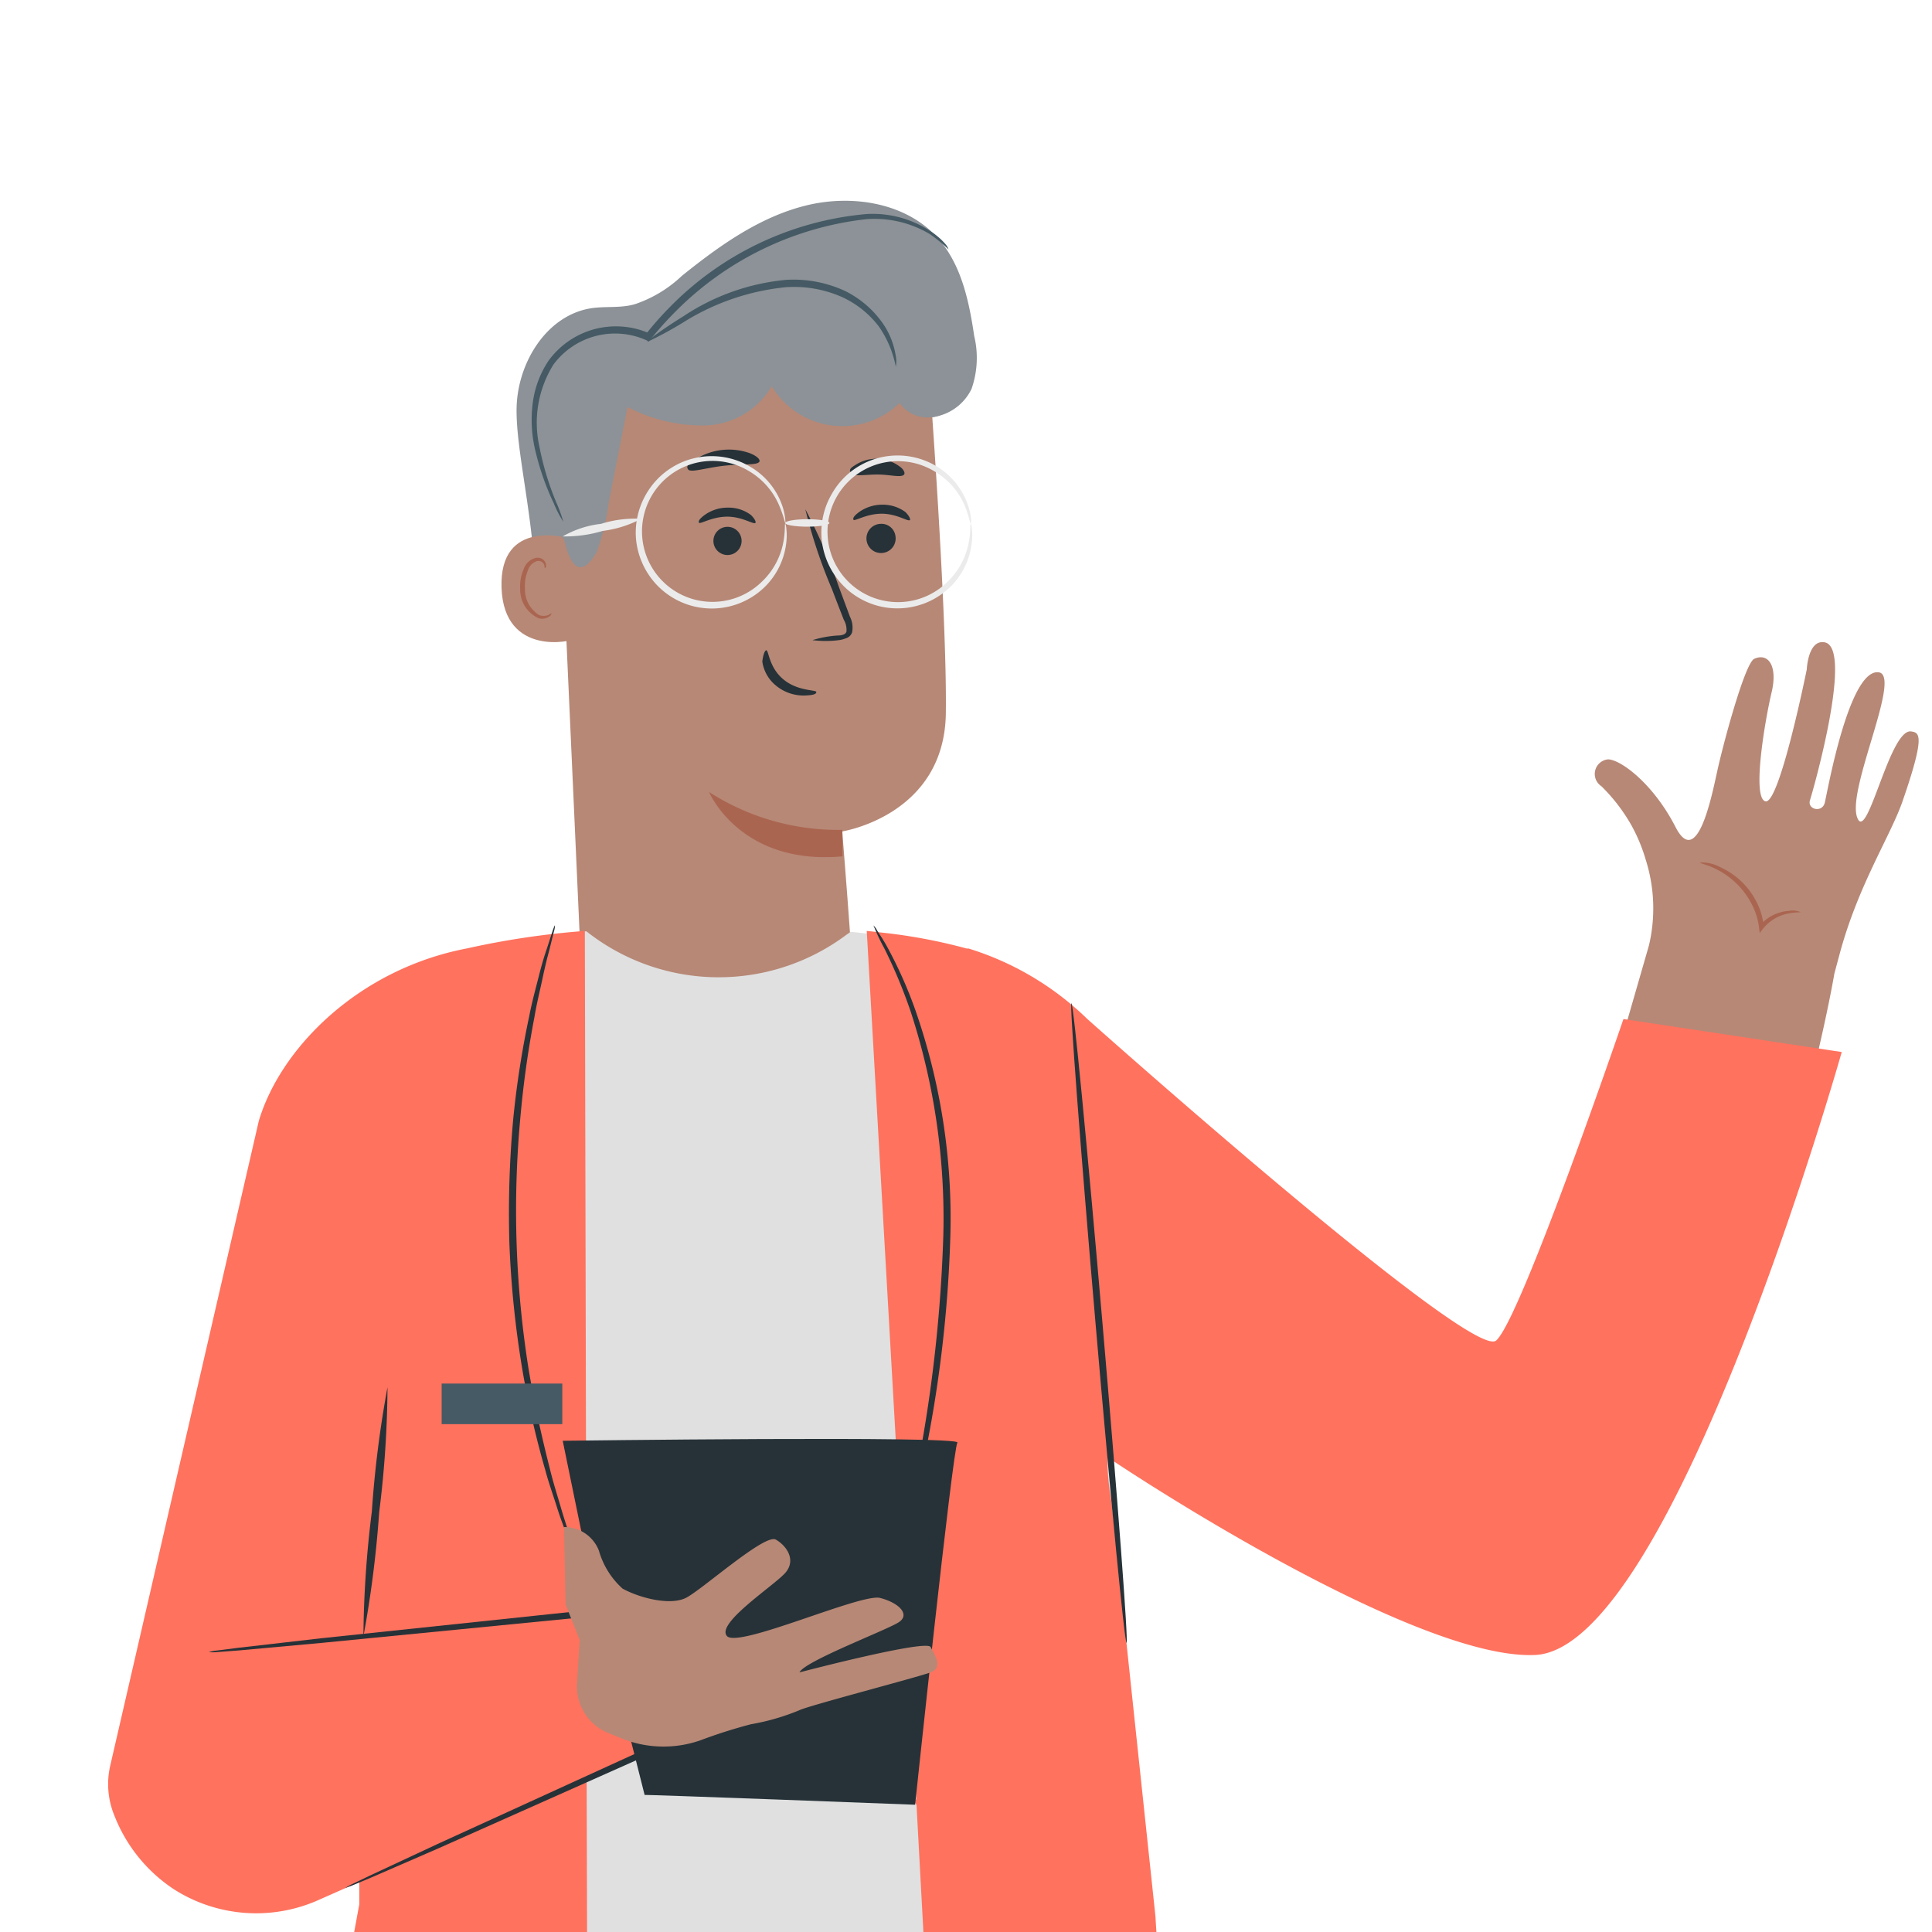 <svg id="Component_Character_Male_L" data-name="Component/Character/Male/L" xmlns="http://www.w3.org/2000/svg" xmlns:xlink="http://www.w3.org/1999/xlink" width="180" height="180" viewBox="0 0 180 180">
  <defs>
    <clipPath id="clip-path">
      <rect id="Rectangle_9971" data-name="Rectangle 9971" width="180" height="180" transform="translate(19371 -22691)" fill="#fff" stroke="#707070" stroke-width="1"/>
    </clipPath>
  </defs>
  <g id="Component_Character_Male_L-2" data-name="Component/Character/Male/L" transform="translate(-19371 22691)" clip-path="url(#clip-path)">
    <g id="Group_25184" data-name="Group 25184" transform="translate(0 -3.197)">
      <g id="Group_25179" data-name="Group 25179" transform="translate(19537.869 -22543.463) rotate(-171)">
        <g id="Group_25178" data-name="Group 25178" transform="translate(0 0)">
          <path id="Path_107434" data-name="Path 107434" d="M26.539,16.071l-4.66,37.414a14.988,14.988,0,0,0,1.549,7.857,15.583,15.583,0,0,0,1.893,3.049,16.535,16.535,0,0,0,3.258,3.062,1.365,1.365,0,0,1-.246,2.57c-1.229.135-4.549-1.648-7.168-5.238s-2.889,3.32-3.037,5.828S17.169,80.843,16.37,81.4c-1.23.8-2.287-.344-2.09-2.853s.3-10.045-1.033-10.094-1.869,12.738-1.869,12.738.32,2.766-1.23,2.754c-2.754,0-1.156-13.525-.971-14.754.123-.885-1.316-1-1.4,0S7.505,81.949,4.7,81.974c-2.164,0,1.23-11.139-.1-13.635S2.907,77.08.841,77.007c-.762,0-1.34-.148-.2-6.541.615-3.443,2.889-8.4,3.578-15.111l.184-1.734C4.542,45.26,6.386,20.067,13.985.887,16.15-4.453,26.539,16.071,26.539,16.071Z" fill="#b78876"/>
          <path id="Path_107435" data-name="Path 107435" d="M0,2.508a6.957,6.957,0,0,0,1.094-.283A3.971,3.971,0,0,0,3.221.467L3.48,0l.148.516a6.49,6.49,0,0,0,1.02,2.041A7.463,7.463,0,0,0,8.176,5.164c1.082.381,1.82.357,1.82.455a3.6,3.6,0,0,1-1.918-.135A7.008,7.008,0,0,1,4.254,2.852,6.357,6.357,0,0,1,3.2.652H3.6a3.861,3.861,0,0,1-2.459,1.8A1.857,1.857,0,0,1,0,2.508Z" transform="translate(8.387 56.251)" fill="#aa6550"/>
        </g>
      </g>
      <g id="Character--inject-1046" transform="translate(19366.055 -22669.096)">
        <path id="Path_107436" data-name="Path 107436" d="M113.745,450.054V437.341L89.962,437l-.3,18.609,1.471.105c6.566.447,33.423,1.8,37.835.525C133.891,454.861,113.745,450.054,113.745,450.054Z" transform="translate(-17.54 -33.603)" fill="#ff725e"/>
        <g id="Group_25180" data-name="Group 25180" transform="translate(72.146 415.046)" opacity="0.4">
          <path id="Path_107437" data-name="Path 107437" d="M98.282,452.791a8.287,8.287,0,0,0-2.929-5.109,8.064,8.064,0,0,0-5.555-1.8l-.118,6.724Z" transform="translate(-89.68 -445.87)"/>
        </g>
        <g id="Group_25181" data-name="Group 25181" transform="translate(72.12 419.156)" opacity="0.4">
          <path id="Path_107438" data-name="Path 107438" d="M123.556,449s7.079,2.128,6.172,3.3-28.091.8-40.068-.394v-.538l31.716.683S122.177,449,123.556,449Z" transform="translate(-89.66 -449)"/>
        </g>
        <path id="Path_107439" data-name="Path 107439" d="M89.4,450.79h.42l1.169.079,4.334.25c3.651.171,8.707.354,14.288.42s10.638,0,14.3,0l4.321-.131H109.651c-5.581,0-10.624-.21-14.288-.342l-4.334-.144H89.86a2.062,2.062,0,0,0-.46-.131Z" transform="translate(-17.622 -29.283)" fill="#263238"/>
        <path id="Path_107440" data-name="Path 107440" d="M113.831,452.483a10.046,10.046,0,0,1,.84-2.062,9.864,9.864,0,0,1,1.5-1.642,3.848,3.848,0,0,0-2.338,3.7Z" transform="translate(-9.969 -29.913)" fill="#263238"/>
        <path id="Path_107441" data-name="Path 107441" d="M108.524,449.277a4.824,4.824,0,0,0,.762-.893c.355-.538.578-1.024.512-1.064s-.407.355-.762.906S108.445,449.238,108.524,449.277Z" transform="translate(-11.635 -30.371)" fill="#263238"/>
        <path id="Path_107442" data-name="Path 107442" d="M107.063,448.315a3.374,3.374,0,0,0,.84-.552c.407-.368.709-.709.657-.762s-.433.184-.84.552S106.984,448.315,107.063,448.315Z" transform="translate(-12.092 -30.472)" fill="#263238"/>
        <path id="Path_107443" data-name="Path 107443" d="M106.15,446.332a2.811,2.811,0,0,0,1.248.171,2.9,2.9,0,0,0,1.313-.118,2.864,2.864,0,0,0-1.313-.171C106.715,446.2,106.15,446.24,106.15,446.332Z" transform="translate(-12.374 -30.722)" fill="#263238"/>
        <path id="Path_107444" data-name="Path 107444" d="M105.85,445.08a2.286,2.286,0,0,0,1.379.42,2.338,2.338,0,0,0,1.431-.171,8.118,8.118,0,0,0-1.405-.105,8.216,8.216,0,0,0-1.405-.144Z" transform="translate(-12.468 -31.072)" fill="#263238"/>
        <path id="Path_107445" data-name="Path 107445" d="M109.15,447.741a4.951,4.951,0,0,0,1.537,0,9.059,9.059,0,0,0,1.628-.341,4.9,4.9,0,0,0,.932-.368.893.893,0,0,0,.394-.473.6.6,0,0,0-.223-.617,2.81,2.81,0,0,0-3.48.775,2.627,2.627,0,0,0-.512,1.011,1.024,1.024,0,0,0,0,.42,4.321,4.321,0,0,1,.722-1.313,2.627,2.627,0,0,1,1.313-.827,2.324,2.324,0,0,1,1.825.145c.236.184.144.473-.131.63a4.993,4.993,0,0,1-.867.355,10.38,10.38,0,0,1-1.576.381C109.741,447.7,109.15,447.689,109.15,447.741Z" transform="translate(-11.434 -30.896)" fill="#263238"/>
        <path id="Path_107446" data-name="Path 107446" d="M109.931,448.011a1.523,1.523,0,0,0,.2-1.064,2.627,2.627,0,0,0-.407-1.116,1.55,1.55,0,0,0-1.313-.8.617.617,0,0,0-.486.709,1.76,1.76,0,0,0,.25.683,4.677,4.677,0,0,0,.709.932,2.285,2.285,0,0,0,.867.63s-.289-.276-.709-.762a5.475,5.475,0,0,1-.63-.932c-.21-.328-.341-.906,0-.972s.775.354,1,.657a2.522,2.522,0,0,1,.42,1.011,4.874,4.874,0,0,1,.105,1.024Z" transform="translate(-11.822 -31.088)" fill="#263238"/>
        <path id="Path_107447" data-name="Path 107447" d="M89.84,445.858s.683,0,1.76.079a7.525,7.525,0,0,1,6.172,5.056c.355,1.024.381,1.72.433,1.707a1.536,1.536,0,0,0,0-.486,6.473,6.473,0,0,0-.236-1.313,7.367,7.367,0,0,0-2.377-3.506,7.289,7.289,0,0,0-3.94-1.615,5.854,5.854,0,0,0-1.313,0,1.4,1.4,0,0,0-.5.079Z" transform="translate(-17.484 -30.864)" fill="#263238"/>
        <path id="Path_107448" data-name="Path 107448" d="M91.889,438.31a41.531,41.531,0,0,0-.263,4.885,43.709,43.709,0,0,0,0,4.9,40.238,40.238,0,0,0,.276-4.885A41.735,41.735,0,0,0,91.889,438.31Z" transform="translate(-16.946 -33.193)" fill="#263238"/>
        <path id="Path_107449" data-name="Path 107449" d="M98.54,449.415a14.147,14.147,0,0,0,3.467.381,12.984,12.984,0,0,0,3.493-.236c0-.079-1.563,0-3.48,0S98.553,449.323,98.54,449.415Z" transform="translate(-14.758 -29.72)" fill="#263238"/>
        <path id="Path_107450" data-name="Path 107450" d="M95,449.352s.131.341.276.7.25.683.328.67.118-.368,0-.788S95,449.3,95,449.352Z" transform="translate(-15.867 -29.736)" fill="#263238"/>
        <path id="Path_107451" data-name="Path 107451" d="M93.66,447.673a1.863,1.863,0,0,0,.341.565c.236.263.486.407.552.355s-.105-.3-.341-.565S93.726,447.62,93.66,447.673Z" transform="translate(-16.287 -30.263)" fill="#263238"/>
        <path id="Path_107452" data-name="Path 107452" d="M91.76,446.908c0,.092.328.092.683.21s.591.328.657.276-.131-.394-.565-.538S91.734,446.842,91.76,446.908Z" transform="translate(-16.883 -30.536)" fill="#263238"/>
        <path id="Path_107453" data-name="Path 107453" d="M90.4,446.527c0,.066.105.2.3.276s.381.079.407,0-.105-.2-.3-.289S90.426,446.448,90.4,446.527Z" transform="translate(-17.308 -30.641)" fill="#263238"/>
        <path id="Path_107454" data-name="Path 107454" d="M58.548,440.79l-2.272,9.534s-15.6,20.251-20.408,19.266c-3.152-.657.722-5.936,6.658-21.314l1.248-6.356Z" transform="translate(-34.744 -32.416)" fill="#ff725e"/>
        <path id="Path_107455" data-name="Path 107455" d="M35.12,464.885a1.918,1.918,0,0,0,.827.8,2.9,2.9,0,0,0,2.994-.42,86.085,86.085,0,0,0,7.748-7.354c2.889-3.034,5.253-5.949,7.026-8.09l2-2.627.538-.709a2.4,2.4,0,0,1,.2-.236s0,.105-.158.276-.315.473-.5.722c-.433.63-1.09,1.537-1.917,2.627a101.667,101.667,0,0,1-6.973,8.169,76.927,76.927,0,0,1-7.88,7.328,3.665,3.665,0,0,1-1.76.643,2.626,2.626,0,0,1-1.392-.3,1.866,1.866,0,0,1-.657-.6.878.878,0,0,1-.092-.223Z" transform="translate(-34.626 -30.705)" fill="#263238"/>
        <path id="Path_107456" data-name="Path 107456" d="M36.8,455.52a2.523,2.523,0,0,1,1.313-.131,6.567,6.567,0,0,1,2.929,1.011,5.384,5.384,0,0,1,2.141,2.259,2.757,2.757,0,0,1,.341,1.248,7.087,7.087,0,0,0-.512-1.156,5.87,5.87,0,0,0-2.114-2.114,7.342,7.342,0,0,0-2.81-1.051C37.286,455.467,36.813,455.572,36.8,455.52Z" transform="translate(-34.1 -27.853)" fill="#263238"/>
        <path id="Path_107457" data-name="Path 107457" d="M48.135,454.145a1.984,1.984,0,0,1-.184-.447,8.289,8.289,0,0,1-.3-1.313,7.066,7.066,0,0,1,.722-4.334,6.711,6.711,0,0,1,3.152-3.06,5.344,5.344,0,0,1,1.313-.407,1.815,1.815,0,0,1,.5,0,9.918,9.918,0,0,0-1.707.6,6.855,6.855,0,0,0-2.981,3.021,7.249,7.249,0,0,0-.775,4.176A9.305,9.305,0,0,1,48.135,454.145Z" transform="translate(-30.726 -31.233)" fill="#263238"/>
        <path id="Path_107458" data-name="Path 107458" d="M52.441,442s-.289,1.313-.578,3.047a10.663,10.663,0,0,1-.8,2.994c-.066,0,.25-1.313.525-3.047A10.508,10.508,0,0,1,52.441,442Z" transform="translate(-29.634 -32.037)" fill="#263238"/>
        <path id="Path_107459" data-name="Path 107459" d="M40.46,447.544a3.573,3.573,0,0,1,2,0,3.651,3.651,0,0,1,1.812.854c0,.066-.827-.341-1.878-.578S40.46,447.623,40.46,447.544Z" transform="translate(-32.953 -30.345)" fill="#263238"/>
        <path id="Path_107460" data-name="Path 107460" d="M40.21,448.786a2.469,2.469,0,0,1,1.694,0,2.377,2.377,0,0,1,1.471.814c0,.066-.67-.341-1.537-.538S40.223,448.878,40.21,448.786Z" transform="translate(-33.031 -29.958)" fill="#263238"/>
        <path id="Path_107461" data-name="Path 107461" d="M39.27,450.386A2.088,2.088,0,0,1,41,450.163a2.14,2.14,0,0,1,1.484.959,7.477,7.477,0,0,0-1.537-.683,8.79,8.79,0,0,0-1.681-.053Z" transform="translate(-33.326 -29.509)" fill="#263238"/>
        <path id="Path_107462" data-name="Path 107462" d="M41.27,447.938s.722-.2,1.839-.63a13.3,13.3,0,0,0,1.878-.906,11.313,11.313,0,0,0,1.037-.657c.315-.236.67-.578.657-.946s-.473-.578-.827-.486a2.377,2.377,0,0,0-.972.643c-.565.539-1.064,1.051-1.458,1.5a16.286,16.286,0,0,1-1.313,1.471,1.813,1.813,0,0,1,.263-.46c.184-.276.473-.67.854-1.143a20.742,20.742,0,0,1,1.445-1.55,2.3,2.3,0,0,1,1.077-.722.893.893,0,0,1,1.169.722,1.536,1.536,0,0,1-.775,1.2,11.839,11.839,0,0,1-1.064.67,12.413,12.413,0,0,1-1.944.854,10.511,10.511,0,0,1-1.313.381,1.9,1.9,0,0,1-.552.066Z" transform="translate(-32.699 -31.409)" fill="#263238"/>
        <path id="Path_107463" data-name="Path 107463" d="M42.576,448.059a13.972,13.972,0,0,1-.289-1.747,7.5,7.5,0,0,0-.525-1.8,4.059,4.059,0,0,0-.591-.919c-.236-.276-.591-.5-.893-.328s-.328.591-.276.946a3.941,3.941,0,0,0,.3,1.051,5.739,5.739,0,0,0,1.011,1.563,14.561,14.561,0,0,0,1.313,1.234,1.471,1.471,0,0,1-.42-.249,7.2,7.2,0,0,1-.985-.841,5.713,5.713,0,0,1-1.1-1.6,4.255,4.255,0,0,1-.341-1.116,1.2,1.2,0,0,1,.42-1.235,1.037,1.037,0,0,1,1.234.394,4.033,4.033,0,0,1,.617,1,6.961,6.961,0,0,1,.486,1.878c.066.552.092.985.105,1.313a1.668,1.668,0,0,1-.066.46Z" transform="translate(-33.178 -31.74)" fill="#263238"/>
        <g id="Group_25182" data-name="Group 25182" transform="translate(0.032 413.325)" opacity="0.4">
          <path id="Path_107464" data-name="Path 107464" d="M56.269,449.143l1.1-4.583s-3.822.709-4.82,3.572a12.134,12.134,0,0,0-.749,4.885l-8.3,8.957s-2.088-4.084-5.857-3.1c0,0-2.968,6.566-2.876,8.169s2,1.431,2.627,1.129a33.135,33.135,0,0,0,7.433-5.87A173.656,173.656,0,0,0,56.269,449.143Z" transform="translate(-34.768 -444.56)"/>
        </g>
        <path id="Path_107465" data-name="Path 107465" d="M76.908,166.549c0-6.685-1.852-13.382-1.747-17.48s2.705-8.431,6.75-9.193c1.418-.263,2.889,0,4.294-.42a11.82,11.82,0,0,0,4.347-2.627c3.493-2.81,7.249-5.5,11.6-6.566s9.456-.223,12.371,3.178c2.1,2.456,2.8,5.792,3.27,8.983a8.746,8.746,0,0,1-.25,4.938A4.715,4.715,0,0,1,112,149.844" transform="translate(-22.084 -129.831)" fill="#8c9297"/>
        <path id="Path_107466" data-name="Path 107466" d="M80.617,205.7l25.2-1.156c.144-2.627-1.221-19.213-1.221-19.213s9.534-1.484,9.653-11.018-1.537-31.4-1.537-31.4h0A33.081,33.081,0,0,0,79.448,147.1l-1.418,1.077Z" transform="translate(-21.183 -126.576)" fill="#b78876"/>
        <path id="Path_107467" data-name="Path 107467" d="M101.234,175.3A22.181,22.181,0,0,1,88.81,171.77s2.876,6.868,12.437,6Z" transform="translate(-17.806 -116.692)" fill="#aa6550"/>
        <path id="Path_107468" data-name="Path 107468" d="M80.434,153.873c-.171-.079-6.566-1.944-6.343,4.57s6.711,4.964,6.711,4.78S80.434,153.873,80.434,153.873Z" transform="translate(-22.419 -122.395)" fill="#b78876"/>
        <path id="Path_107469" data-name="Path 107469" d="M78.327,160.324a3.09,3.09,0,0,1-.3.171,1.208,1.208,0,0,1-.854,0,2.824,2.824,0,0,1-1.313-2.482,3.73,3.73,0,0,1,.263-1.642,1.313,1.313,0,0,1,.827-.893.578.578,0,0,1,.683.289c.092.184,0,.315.092.328s.131-.118.079-.381a.775.775,0,0,0-.276-.407.84.84,0,0,0-.63-.144,1.589,1.589,0,0,0-1.156,1.051,3.94,3.94,0,0,0-.328,1.825,2.929,2.929,0,0,0,1.733,2.758,1.182,1.182,0,0,0,1.038-.21A.333.333,0,0,0,78.327,160.324Z" transform="translate(-22.006 -121.899)" fill="#aa6550"/>
        <path id="Path_107470" data-name="Path 107470" d="M103.475,153.92a1.36,1.36,0,1,1-1.392-1.169A1.313,1.313,0,0,1,103.475,153.92Z" transform="translate(-15.098 -122.652)" fill="#263238"/>
        <path id="Path_107471" data-name="Path 107471" d="M104.319,152.822c-.171.171-1.208-.591-2.627-.591s-2.535.735-2.627.565.092-.407.565-.749a3.717,3.717,0,0,1,2.154-.657,3.546,3.546,0,0,1,2.114.683C104.24,152.414,104.4,152.743,104.319,152.822Z" transform="translate(-14.601 -123.077)" fill="#263238"/>
        <path id="Path_107472" data-name="Path 107472" d="M92.558,154.2a1.313,1.313,0,1,1-.444-.911A1.313,1.313,0,0,1,92.558,154.2Z" transform="translate(-18.522 -122.586)" fill="#263238"/>
        <path id="Path_107473" data-name="Path 107473" d="M93.359,153.018c-.171.184-1.2-.578-2.627-.578s-2.535.735-2.627.565.092-.407.565-.749a3.651,3.651,0,0,1,2.154-.657,3.454,3.454,0,0,1,2.114.683C93.293,152.624,93.437,152.94,93.359,153.018Z" transform="translate(-18.034 -123.011)" fill="#263238"/>
        <path id="Path_107474" data-name="Path 107474" d="M96.31,163.91a10.072,10.072,0,0,1,2.377-.433c.368,0,.722-.105.788-.368a1.852,1.852,0,0,0-.25-1.1c-.355-.906-.722-1.852-1.1-2.85a47.276,47.276,0,0,1-2.482-7.446,50.746,50.746,0,0,1,3.1,7.17l1.064,2.863a2.193,2.193,0,0,1,.184,1.471.906.906,0,0,1-.617.538,2.35,2.35,0,0,1-.63.158A9.638,9.638,0,0,1,96.31,163.91Z" transform="translate(-15.667 -122.977)" fill="#263238"/>
        <path id="Path_107475" data-name="Path 107475" d="M92.958,161.72c.236,0,.236,1.576,1.589,2.705s3.06.959,3.073,1.182-.381.3-1.09.328a4.045,4.045,0,0,1-2.627-.893,3.533,3.533,0,0,1-1.313-2.272C92.669,162.088,92.84,161.72,92.958,161.72Z" transform="translate(-16.622 -119.841)" fill="#263238"/>
        <path id="Path_107476" data-name="Path 107476" d="M93.994,148.582c-.144.394-1.6.21-3.323.407s-3.112.683-3.336.328.131-.552.7-.932a5.818,5.818,0,0,1,5.069-.565C93.732,148.07,94.06,148.385,93.994,148.582Z" transform="translate(-18.289 -124.301)" fill="#263238"/>
        <path id="Path_107477" data-name="Path 107477" d="M103.853,149.6c-.263.328-1.313,0-2.482,0s-2.233.223-2.469-.131,0-.5.5-.814a3.6,3.6,0,0,1,3.94.131C103.827,149.1,103.958,149.443,103.853,149.6Z" transform="translate(-14.674 -124.098)" fill="#263238"/>
        <path id="Path_107478" data-name="Path 107478" d="M77.675,148.65c.131,2.784-.486,5.87,0,8.6.079.407,1.143,1.51,1.234,1.917.565,2.416,1.563,3.441,2.994.959a22.537,22.537,0,0,0,1.129-4.7l1.734-8.8A15.1,15.1,0,0,0,92,148.348a7.433,7.433,0,0,0,6.2-3.651,7.683,7.683,0,0,0,11.911,1.563,3.218,3.218,0,0,0,4.242.906,3.809,3.809,0,0,0,1.55-4.2c-.657-2.324-3.139-3.585-5.463-4.268-9.062-2.627-19.082-.578-27.224,4.2a13.776,13.776,0,0,0-3.283,2.482c-.932,1.011-2.219,2.206-2.259,3.585" transform="translate(-21.354 -127.415)" fill="#8c9297"/>
        <path id="Path_107479" data-name="Path 107479" d="M97.544,154.227a11.407,11.407,0,0,0-.525-1.576,6.79,6.79,0,0,0-2.876-3.323A6.566,6.566,0,1,0,95.3,159.7a6.8,6.8,0,0,0,2.075-3.809c.184-1.037.092-1.642.171-1.655a1.471,1.471,0,0,1,.092.433,5.479,5.479,0,0,1,0,1.313,6.855,6.855,0,0,1-2.022,4.163,7.065,7.065,0,0,1-10.112-.276,7.21,7.21,0,0,1-1.852-4.045,7.131,7.131,0,0,1,.932-4.347,7.039,7.039,0,0,1,9.8-2.482,6.763,6.763,0,0,1,2.876,3.559,5.828,5.828,0,0,1,.276,1.234A1.8,1.8,0,0,1,97.544,154.227Z" transform="translate(-19.435 -124.154)" fill="#ebebeb"/>
        <path id="Path_107480" data-name="Path 107480" d="M110.7,154.242c-.079,0-.131-.591-.525-1.576a6.79,6.79,0,0,0-2.876-3.3,6.566,6.566,0,1,0,1.156,10.375,6.8,6.8,0,0,0,2.075-3.848c.184-1.037.092-1.642.171-1.655a1.471,1.471,0,0,1,.092.433,4.938,4.938,0,0,1,0,1.313,6.763,6.763,0,0,1-2.009,4.163,7.065,7.065,0,0,1-10.112-.276,7.21,7.21,0,0,1-1.852-4.045,7.131,7.131,0,0,1,.932-4.347,7.039,7.039,0,0,1,9.823-2.535,6.763,6.763,0,0,1,2.876,3.625,5.831,5.831,0,0,1,.276,1.234A1.8,1.8,0,0,1,110.7,154.242Z" transform="translate(-15.31 -124.169)" fill="#ebebeb"/>
        <path id="Path_107481" data-name="Path 107481" d="M98.334,152.775c0,.184-.919.341-2.062.341s-2.062-.158-2.062-.341.919-.355,2.062-.355S98.334,152.578,98.334,152.775Z" transform="translate(-16.115 -122.754)" fill="#ebebeb"/>
        <path id="Path_107482" data-name="Path 107482" d="M85.745,152.394a10.4,10.4,0,0,1-3.585,1.129,12.109,12.109,0,0,1-3.73.512A9.193,9.193,0,0,1,82,152.866,10.624,10.624,0,0,1,85.745,152.394Z" transform="translate(-21.058 -122.767)" fill="#ebebeb"/>
        <path id="Path_107483" data-name="Path 107483" d="M115.065,134.07a14.442,14.442,0,0,0-1.747-1.431,10.073,10.073,0,0,0-5.857-1.392,29.693,29.693,0,0,0-17.926,8.707,32.037,32.037,0,0,0-2.219,2.482l-.171.21-.236-.118a7.144,7.144,0,0,0-8.654,2.272,10.23,10.23,0,0,0-1.313,7.617,26.713,26.713,0,0,0,1.55,5.161,13.5,13.5,0,0,1,.683,1.865,11.017,11.017,0,0,1-.906-1.76,24.44,24.44,0,0,1-1.773-5.187,12.148,12.148,0,0,1-.2-3.835,9.193,9.193,0,0,1,1.5-4.216,7.761,7.761,0,0,1,9.442-2.535l-.407.105a30.678,30.678,0,0,1,2.233-2.535,29.273,29.273,0,0,1,18.386-8.707,9.784,9.784,0,0,1,6.015,1.655,6.474,6.474,0,0,1,1.313,1.143,1.524,1.524,0,0,1,.289.5Z" transform="translate(-21.748 -129.54)" fill="#455a64"/>
        <path id="Path_107484" data-name="Path 107484" d="M107.589,143.535a9.862,9.862,0,0,0-1.576-3.743,9.075,9.075,0,0,0-3.375-2.719,11.071,11.071,0,0,0-5.253-.946,22.05,22.05,0,0,0-9.324,3.112,35.159,35.159,0,0,1-3.651,2,7,7,0,0,1,.867-.722c.578-.42,1.445-1.011,2.548-1.694a20.645,20.645,0,0,1,9.534-3.375A11.412,11.412,0,0,1,102.9,136.5a9.338,9.338,0,0,1,3.493,3.021,7.223,7.223,0,0,1,1.169,2.876,2.745,2.745,0,0,1,.026,1.143Z" transform="translate(-19.185 -128.079)" fill="#455a64"/>
        <path id="Path_107485" data-name="Path 107485" d="M111.786,181.7h0l3.94.433h.315a24.151,24.151,0,0,1,21.012,25.583l-1.313,19.935s3.94,57.206,3.769,65.1H67.017V250.607l.407-24.453L57.64,199.7c2.022-6.8,9.3-14.17,19.41-16.1,3.2-.617,6.33-1.773,10.1-1.944h0a19.87,19.87,0,0,0,24.269.289Z" transform="translate(-27.571 -113.594)" fill="#e0e0e0"/>
        <path id="Path_107486" data-name="Path 107486" d="M45.92,389.141c8.707-5.726,20.592-2.5,30.126,1.852s19.7,9.758,29.982,7.735c6.8-1.313,12.45-5.7,18.491-9s13.658-5.542,19.778-2.43L127.7,260.86l-57.456.854Z" transform="translate(-31.243 -88.783)" fill="#ff725e"/>
        <g id="Group_25183" data-name="Group 25183" transform="translate(14.677 172.077)" opacity="0.4">
          <path id="Path_107487" data-name="Path 107487" d="M45.92,389.141c8.707-5.726,20.592-2.5,30.126,1.852s19.7,9.758,29.982,7.735c6.8-1.313,12.45-5.7,18.491-9s13.658-5.542,19.778-2.43L127.7,260.86l-57.456.854Z" transform="translate(-45.92 -260.86)"/>
        </g>
        <path id="Path_107488" data-name="Path 107488" d="M146.853,261.5,135.507,501.592l-31.164.749,2.443-208.193L60.151,502.722,35.12,501.592,75.24,261.986Z" transform="translate(-34.626 -88.582)" fill="#263238"/>
        <path id="Path_107489" data-name="Path 107489" d="M97.5,264a23.952,23.952,0,0,1-.276,3.94c-.263,2.43-.657,5.778-1.143,9.469a40.175,40.175,0,0,1-.867,5.253,7.367,7.367,0,0,1-2.324,3.664,5.923,5.923,0,0,1-2.627,1.313,2.089,2.089,0,0,1-1.09,0,7.039,7.039,0,0,0,3.428-1.668,7.158,7.158,0,0,0,2.009-3.546,46.519,46.519,0,0,0,.8-5.135c.486-3.7.946-7.039,1.313-9.456A23.139,23.139,0,0,1,97.5,264Z" transform="translate(-17.694 -87.799)" fill="#455a64"/>
        <path id="Path_107490" data-name="Path 107490" d="M89.783,265.195c.092,0-.2.446,0,1.077a1.313,1.313,0,0,0,.644.775,1.037,1.037,0,0,0,1.1-.263,1.024,1.024,0,0,0,.315-1.077,1.313,1.313,0,0,0-.735-.7,1.442,1.442,0,0,0-1.077,0c-.053,0,.328-.552,1.2-.394a1.655,1.655,0,0,1,1.169.906,1.6,1.6,0,0,1-.42,1.786,1.576,1.576,0,0,1-1.812.328,1.642,1.642,0,0,1-.84-1.221C89.218,265.484,89.757,265.129,89.783,265.195Z" transform="translate(-17.65 -87.615)" fill="#455a64"/>
        <path id="Path_107491" data-name="Path 107491" d="M74.773,269.785a5.109,5.109,0,0,1-.617-3.375,5.253,5.253,0,0,1,1.077-3.27c.184.079-.3,1.5-.42,3.309S74.957,269.733,74.773,269.785Z" transform="translate(-22.418 -88.069)" fill="#455a64"/>
        <path id="Path_107492" data-name="Path 107492" d="M78.166,269.511a5.962,5.962,0,0,1-.657-3.48,5.857,5.857,0,0,1,.893-3.441,30.429,30.429,0,0,1-.236,3.454,28.568,28.568,0,0,1,0,3.467Z" transform="translate(-21.359 -88.241)" fill="#455a64"/>
        <path id="Path_107493" data-name="Path 107493" d="M107.225,269.23a20.59,20.59,0,0,1,0-3.585,20.1,20.1,0,0,1,0-3.585,9.928,9.928,0,0,1-.105,7.17Z" transform="translate(-12.07 -88.407)" fill="#455a64"/>
        <path id="Path_107494" data-name="Path 107494" d="M110.878,268.928c-.171-.066.341-1.642.394-3.651s-.328-3.612-.144-3.677a5.91,5.91,0,0,1,.8,3.7,5.726,5.726,0,0,1-1.051,3.625Z" transform="translate(-10.904 -88.551)" fill="#455a64"/>
        <path id="Path_107495" data-name="Path 107495" d="M170.5,189.838s-9.565,27.986-11.863,29.956-38.085-29.956-38.085-29.956h0a27.461,27.461,0,0,0-11.058-6.566h-.171a50.415,50.415,0,0,0-7.88-1.484L100,181.63l4.61,80.9-.236.131.263.407,1.589,29.365h0l2.364,126.954h33.2L127.342,279.4c-.158-1.694-.315-3.717-.447-5.975L122.8,234.8a22.418,22.418,0,0,1-.381-4.15c7.473,5,29.954,18.9,39.856,18.437,12.844-.591,28.562-56.175,28.562-56.175Z" transform="translate(-14.301 -113.604)" fill="#ff725e"/>
        <path id="Path_107496" data-name="Path 107496" d="M79.31,181.39Z" transform="translate(-20.782 -113.679)" fill="#ff725e"/>
        <path id="Path_107497" data-name="Path 107497" d="M119.66,246.356c-.184,0-1.471-13.317-2.889-29.772s-2.43-29.811-2.246-29.824,1.471,13.317,2.889,29.772S119.844,246.343,119.66,246.356Z" transform="translate(-9.757 -111.996)" fill="#263238"/>
        <path id="Path_107498" data-name="Path 107498" d="M99.335,257.117l-6.685-11.964-1.169.171-.144-63.694a76.684,76.684,0,0,0-10.979,1.628c-10.112,1.93-17.388,9.3-19.4,16.088L47.119,259.4a7.67,7.67,0,0,0,.381,4.636h0a14.551,14.551,0,0,0,5.555,6.882,14.249,14.249,0,0,0,13.5.985l3.769-1.668v2.075L43.81,416.483l29.562,5.7L91.337,292.431l.236-6.763-.066-25.031Z" transform="translate(-31.904 -113.604)" fill="#ff725e"/>
        <path id="Path_107499" data-name="Path 107499" d="M80.964,240.245a2.364,2.364,0,0,1-.263-.552l-.67-1.628c-.276-.7-.617-1.576-.946-2.627s-.749-2.193-1.1-3.506a84.693,84.693,0,0,1-2.128-9.35,93.128,93.128,0,0,1-1.2-11.688,96.372,96.372,0,0,1,.368-11.741,86.925,86.925,0,0,1,1.484-9.482c.25-1.313.591-2.521.854-3.572s.525-1.957.762-2.627l.538-1.668c.131-.381.21-.578.236-.565a1.93,1.93,0,0,1-.105.6l-.42,1.707c-.2.722-.42,1.628-.644,2.692s-.525,2.246-.749,3.585a92.392,92.392,0,0,0-1.313,9.429,94.136,94.136,0,0,0,.762,23.232c.591,3.546,1.313,6.7,1.983,9.324.315,1.313.7,2.5,1,3.533s.591,1.917.827,2.627.394,1.208.538,1.668a1.878,1.878,0,0,1,.184.6Z" transform="translate(-22.252 -113.726)" fill="#263238"/>
        <path id="Path_107500" data-name="Path 107500" d="M66.029,255.733a5.114,5.114,0,0,1,.565-.328l1.694-.814,6.33-2.955,21.616-9.876-.144.447c-1.313-2.39-2.718-4.859-4.137-7.394l-2.627-4.61.315.158L63.81,232.895l-7.683.7-2.075.158a4.3,4.3,0,0,1-.722,0,3.1,3.1,0,0,1,.709-.145l2.062-.263,7.656-.88,25.911-2.732h.21l.105.184,2.627,4.61,4.019,7.381.171.3-.315.131L74.789,252l-6.409,2.784-1.734.722Z" transform="translate(-28.921 -98.535)" fill="#263238"/>
        <path id="Path_107501" data-name="Path 107501" d="M66.536,214a97.326,97.326,0,0,1-.775,11.649,102.557,102.557,0,0,1-1.471,11.57,99.193,99.193,0,0,1,.788-11.649A100.921,100.921,0,0,1,66.536,214Z" transform="translate(-25.488 -103.463)" fill="#263238"/>
        <path id="Path_107502" data-name="Path 107502" d="M74.844,289.69a15.253,15.253,0,0,1-2.824,1.077l-6.868,2.39-6.816,2.535a14.245,14.245,0,0,1-2.876.959,12.7,12.7,0,0,1,2.627-1.405c1.694-.775,4.084-1.76,6.763-2.732s5.161-1.72,6.96-2.206A11.989,11.989,0,0,1,74.844,289.69Z" transform="translate(-28.254 -79.751)" fill="#263238"/>
        <path id="Path_107503" data-name="Path 107503" d="M75.739,299.26a7.551,7.551,0,0,1,.171,1.681,29.221,29.221,0,0,1-.131,4.61,26.988,26.988,0,0,1-5.411,14.118,19.62,19.62,0,0,1-13.133,7.289,14.277,14.277,0,0,1-4.623-.249,8.43,8.43,0,0,1-1.208-.355c-.263-.092-.407-.144-.394-.171a20.709,20.709,0,0,0,6.172.3,19.844,19.844,0,0,0,12.647-7.236,28.051,28.051,0,0,0,5.476-13.763C75.792,301.676,75.608,299.26,75.739,299.26Z" transform="translate(-29.648 -76.753)" fill="#263238"/>
        <rect id="Rectangle_9970" data-name="Rectangle 9970" width="11.242" height="3.782" transform="translate(46.091 110.196)" fill="#455a64"/>
        <path id="Path_107504" data-name="Path 107504" d="M100.48,181.24a2.128,2.128,0,0,1,.355.5c.21.341.552.827.919,1.5a40.568,40.568,0,0,1,2.627,5.9,58.874,58.874,0,0,1,3.257,21.012,119.507,119.507,0,0,1-2.521,21.17c-.525,2.627-1,4.833-1.313,6.317-.158.683-.3,1.248-.407,1.72a3.375,3.375,0,0,1-.184.578,13.54,13.54,0,0,1,.328-2.338c.289-1.615.67-3.756,1.129-6.356a136.576,136.576,0,0,0,2.311-21.091,62.066,62.066,0,0,0-3.034-20.868,47.608,47.608,0,0,0-2.469-5.923,19.379,19.379,0,0,1-1-2.114Z" transform="translate(-14.15 -113.726)" fill="#263238"/>
        <path id="Path_107505" data-name="Path 107505" d="M107.911,263.147c0-.079.63-.328,1.313.341a1.838,1.838,0,0,1,.565,1.537,1.791,1.791,0,1,1-3.415-.946c.394-.893,1.116-.946,1.1-.854a2.117,2.117,0,0,0-.644,1.011,1.392,1.392,0,0,0,.158,1.129,1.169,1.169,0,0,0,1.221.407,1.143,1.143,0,0,0,.946-.854,1.392,1.392,0,0,0-.289-1.1C108.45,263.238,107.9,263.252,107.911,263.147Z" transform="translate(-12.349 -88.101)" fill="#263238"/>
        <path id="Path_107506" data-name="Path 107506" d="M107.893,304.534a2.372,2.372,0,0,0-.525,1.313,1.747,1.747,0,0,0,.5,1.313,1.589,1.589,0,0,0,2.548-1.077,1.734,1.734,0,0,0-.6-1.313c-.67-.591-1.313-.446-1.313-.565s.67-.446,1.615.184a2.141,2.141,0,0,1,.946,1.642,2.18,2.18,0,0,1-3.625,1.55,2.128,2.128,0,0,1-.525-1.826C107.04,304.718,107.893,304.455,107.893,304.534Z" transform="translate(-12.148 -75.264)" fill="#263238"/>
        <path id="Path_107507" data-name="Path 107507" d="M81.451,232.55,78.43,217.841s37.218-.486,36.772.171-3.94,33.738-3.94,33.738-26.174-1-25.2-.906Z" transform="translate(-21.058 -102.314)" fill="#263238"/>
        <path id="Path_107508" data-name="Path 107508" d="M78.52,223.92h0a3.441,3.441,0,0,1,3.257,2.206,7.512,7.512,0,0,0,2.206,3.533c1.615.88,4.413,1.589,5.883.867s7.367-6.028,8.392-5.437,1.917,1.917.88,3.1-6.474,4.7-5.437,5.883,12.5-4.005,14.275-3.546,2.8,1.537,1.76,2.246-8.825,3.651-9.272,4.688c0,0,11.819-3.1,12.213-2.364s1.182,1.917,0,2.364-11.32,3.086-12.213,3.52a21.146,21.146,0,0,1-4.531,1.313,47.681,47.681,0,0,0-4.741,1.51,10.427,10.427,0,0,1-7.328-.2l-1.2-.486a4.688,4.688,0,0,1-2.929-4.649l.25-4.019-1.313-3.309Z" transform="translate(-21.03 -100.355)" fill="#b78876"/>
      </g>
    </g>
  </g>
</svg>
